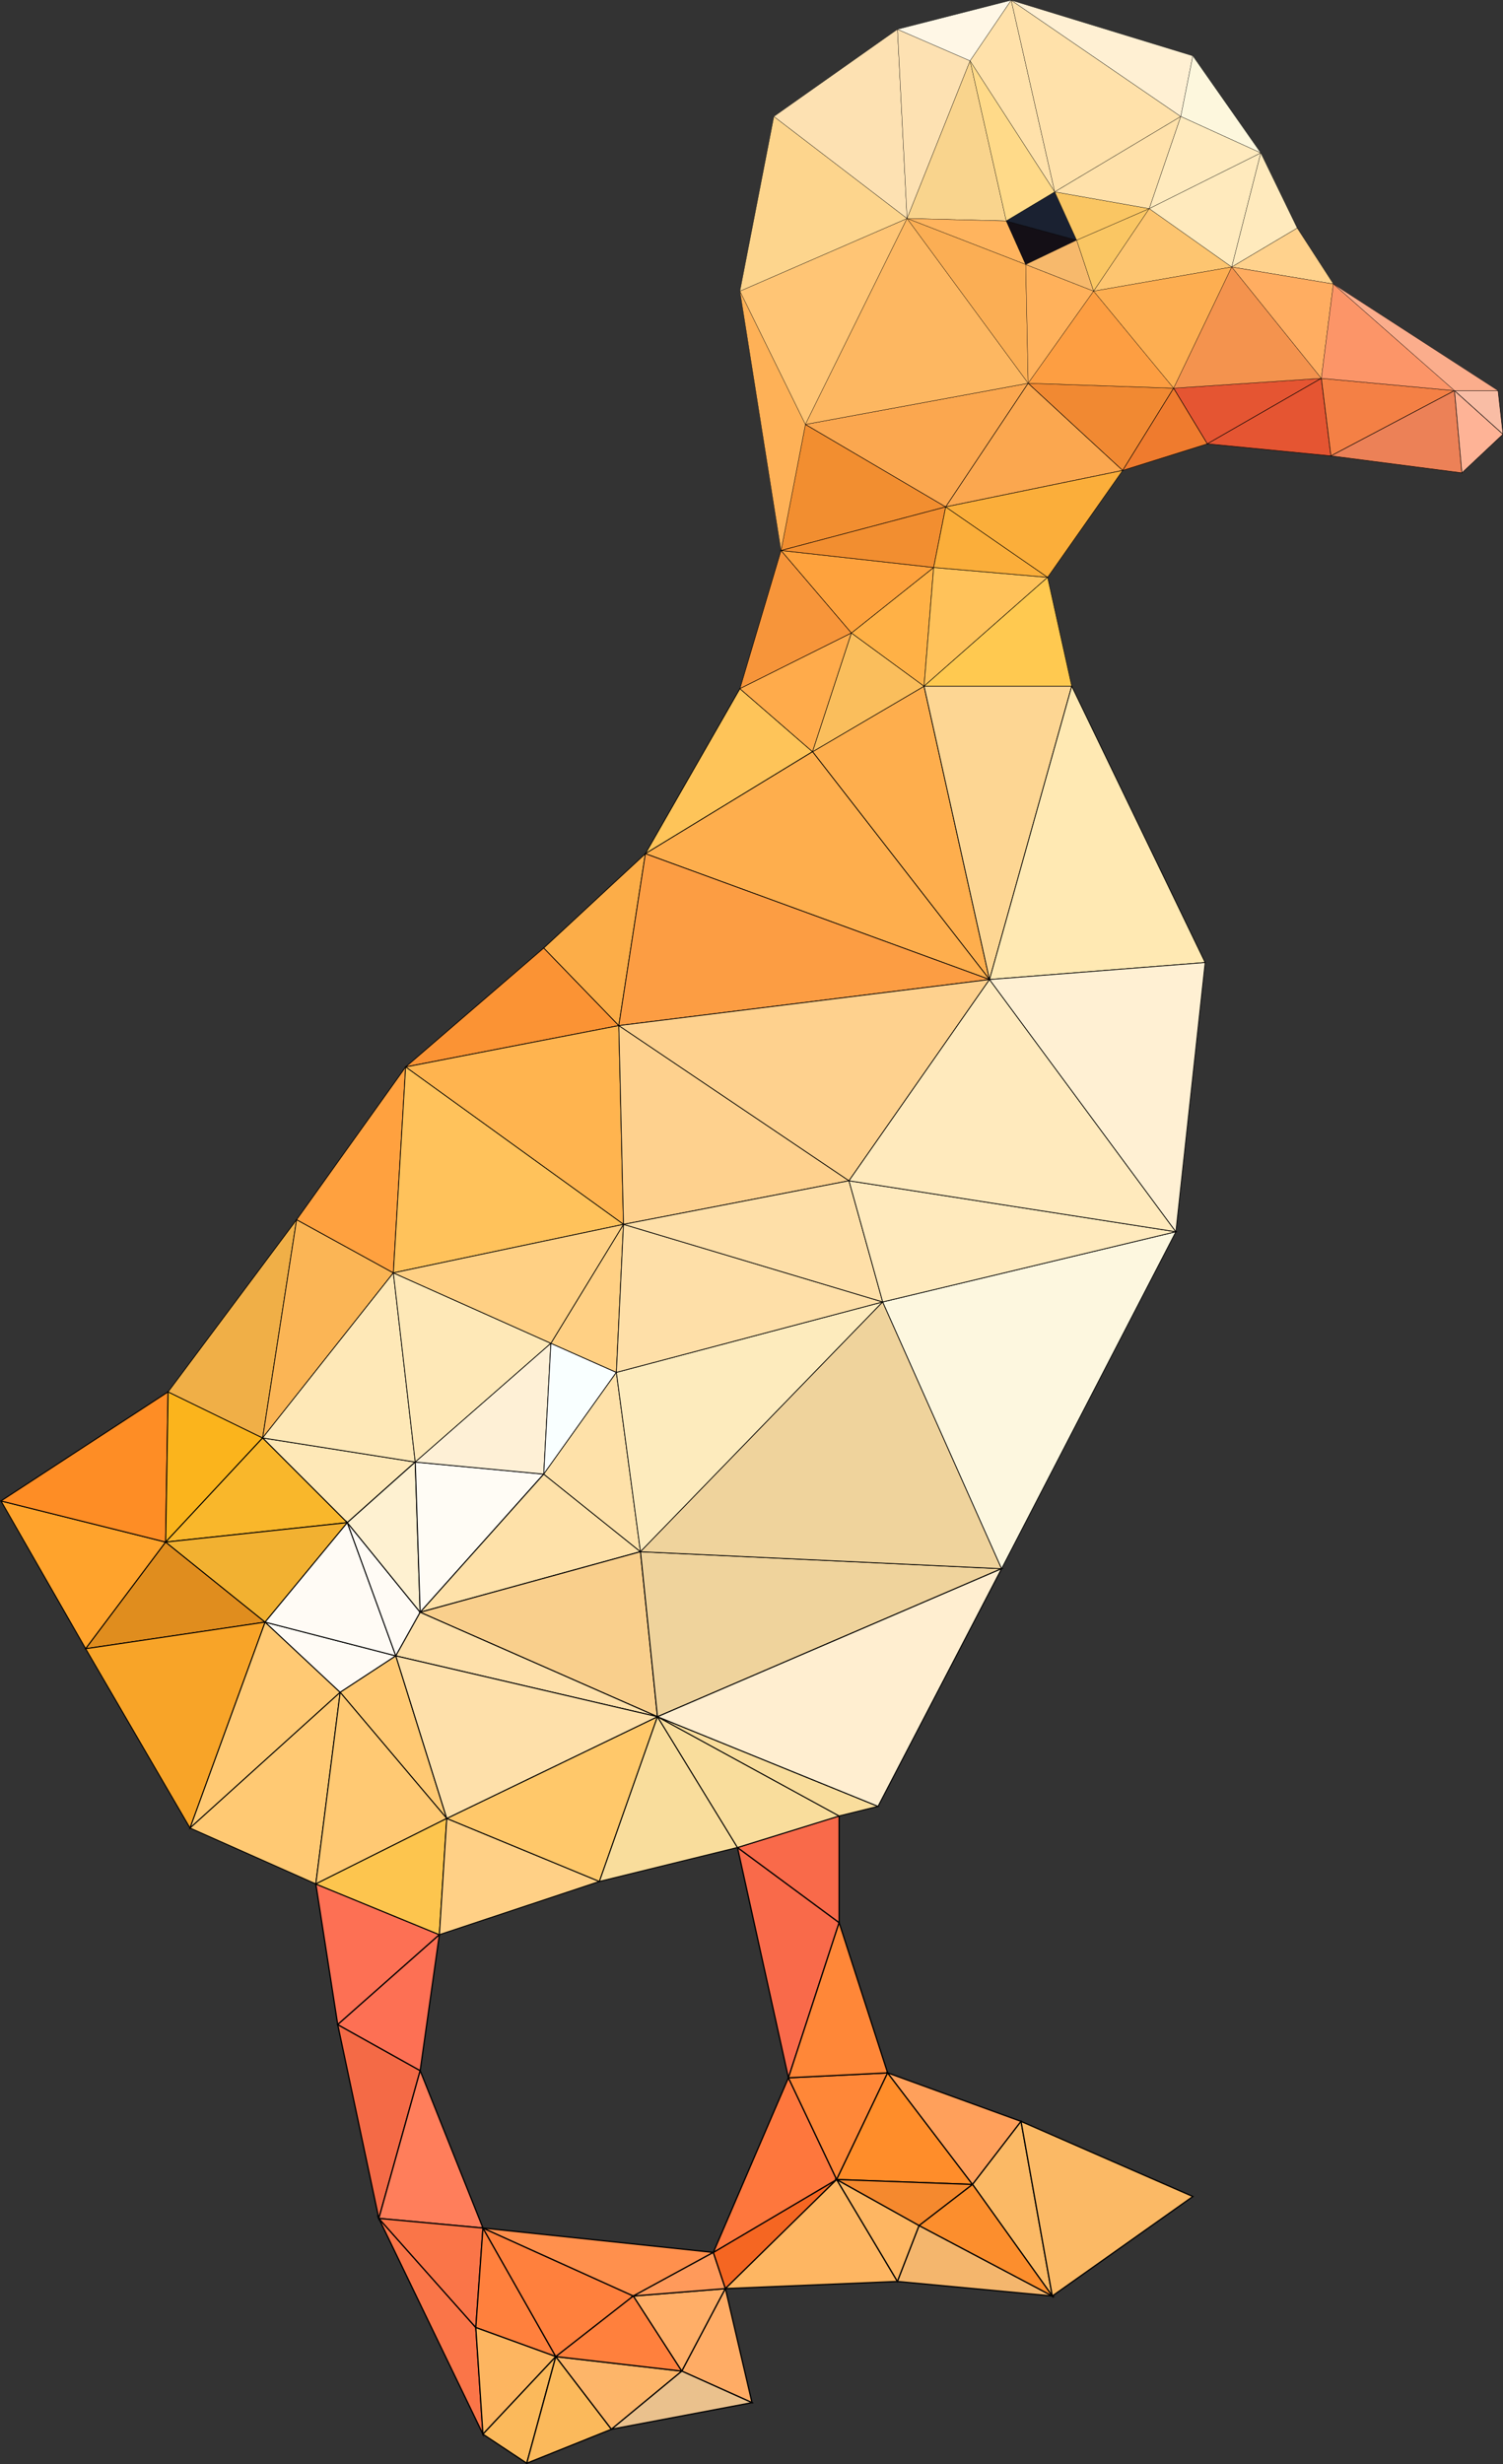 <?xml version="1.0" encoding="utf-8"?>
<!-- Generator: Adobe Illustrator 24.1.0, SVG Export Plug-In . SVG Version: 6.00 Build 0)  -->
<svg version="1.1" baseProfile="tiny" id="图层_1"
	 xmlns="http://www.w3.org/2000/svg" xmlns:xlink="http://www.w3.org/1999/xlink" x="0px" y="0px" viewBox="0 0 610.6 1000.4"
	 xml:space="preserve">
<rect x="0" y="0" width="610.6" height="1000.4" fill="#333333" stroke="none"/>
<g>
	<g>
		<polygon fill="#F46A46" stroke="#000000" stroke-width="0.5" stroke-miterlimit="10" points="137.2,822 153.9,900.7 170.7,840.7 
					"/>
		<polygon fill="#FD7054" stroke="#000000" stroke-width="0.5" stroke-miterlimit="10" points="128.3,764.9 137.2,822 178.5,785.5 
					"/>
		<polygon fill="#FD7054" stroke="#000000" stroke-width="0.5" stroke-miterlimit="10" points="137.2,822 170.7,840.7 178.5,785.5 
					"/>
		<polygon fill="#FA7548" stroke="#000000" stroke-width="0.5" stroke-miterlimit="10" points="193.3,945 153.9,900.7 196.2,988.3 
					"/>
		<polygon fill="#FF7E5B" stroke="#000000" stroke-width="0.5" stroke-miterlimit="10" points="170.7,840.7 153.9,900.7 
			196.2,904.6 		"/>
		<polygon fill="#FA7548" stroke="#000000" stroke-width="0.5" stroke-miterlimit="10" points="153.9,900.7 193.3,945 196.2,904.6 
					"/>
		<polygon fill="#FF803D" stroke="#000000" stroke-width="0.5" stroke-miterlimit="10" points="196.2,904.6 193.3,945 225.8,956.8 
					"/>
		<polygon fill="#FDB560" stroke="#000000" stroke-width="0.5" stroke-miterlimit="10" points="193.3,945 196.2,988.3 225.8,956.8 
					"/>
		<polygon fill="#FBB95B" stroke="#000000" stroke-width="0.5" stroke-miterlimit="10" points="196.2,988.3 214,1000.1 225.8,956.8 
					"/>
		<polygon fill="#FBB95B" stroke="#000000" stroke-width="0.5" stroke-miterlimit="10" points="225.8,956.8 214,1000.1 248.4,986.3 
					"/>
		<polygon fill="#FF803D" stroke="#000000" stroke-width="0.5" stroke-miterlimit="10" points="196.2,904.6 225.8,956.8 
			257.3,932.2 		"/>
		<polygon fill="#FDB569" stroke="#000000" stroke-width="0.5" stroke-miterlimit="10" points="225.8,956.8 248.4,986.3 277,962.7 
					"/>
		<polygon fill="#FF803D" stroke="#000000" stroke-width="0.5" stroke-miterlimit="10" points="257.3,932.2 225.8,956.8 277,962.7 
					"/>
		<polygon fill="#FF904D" stroke="#000000" stroke-width="0.5" stroke-miterlimit="10" points="196.2,904.6 257.3,932.2 
			289.8,914.5 		"/>
		<polygon fill="#FFAE67" stroke="#000000" stroke-width="0.5" stroke-miterlimit="10" points="257.3,932.2 277,962.7 294.7,929.2 
					"/>
		<polygon fill="#FF9A5B" stroke="#000000" stroke-width="0.5" stroke-miterlimit="10" points="289.8,914.5 257.3,932.2 
			294.7,929.2 		"/>
		<polygon fill="#FFAC65" stroke="#000000" stroke-width="0.5" stroke-miterlimit="10" points="294.7,929.2 277,962.7 305.5,975.5 
					"/>
		<polygon fill="#EAC18D" stroke="#000000" stroke-width="0.5" stroke-miterlimit="10" points="277,962.7 248.4,986.3 305.5,975.5 
					"/>
		<polygon fill="#F56622" stroke="#000000" stroke-width="0.5" stroke-miterlimit="10" points="289.8,914.5 294.7,929.2 
			339.9,884.9 		"/>
		<polygon fill="#FE773D" stroke="#000000" stroke-width="0.5" stroke-miterlimit="10" points="320.3,843.6 289.8,914.5 
			339.9,884.9 		"/>
		<polygon fill="#F96A4A" stroke="#000000" stroke-width="0.5" stroke-miterlimit="10" points="299.6,750.1 320.3,843.6 
			340.9,780.6 		"/>
		<polygon fill="#F96A4A" stroke="#000000" stroke-width="0.5" stroke-miterlimit="10" points="299.6,750.1 340.9,780.6 
			340.9,737.3 		"/>
		<polygon fill="#FF8738" stroke="#000000" stroke-width="0.5" stroke-miterlimit="10" points="320.3,843.6 339.9,884.9 
			360.6,841.6 		"/>
		<polygon fill="#FF8738" stroke="#000000" stroke-width="0.5" stroke-miterlimit="10" points="340.9,780.6 320.3,843.6 
			360.6,841.6 		"/>
		<polygon fill="#FEB662" stroke="#000000" stroke-width="0.5" stroke-miterlimit="10" points="339.9,884.9 294.7,929.2 
			364.6,926.3 		"/>
		<polygon fill="#FEB662" stroke="#000000" stroke-width="0.5" stroke-miterlimit="10" points="339.9,884.9 364.6,926.3 
			373.4,903.6 		"/>
		<polygon fill="#FF8D2A" stroke="#000000" stroke-width="0.5" stroke-miterlimit="10" points="360.6,841.6 339.9,884.9 
			395.1,886.9 		"/>
		<polygon fill="#F5892E" stroke="#000000" stroke-width="0.5" stroke-miterlimit="10" points="339.9,884.9 373.4,903.6 
			395.1,886.9 		"/>
		<polygon fill="#FFA05B" stroke="#000000" stroke-width="0.5" stroke-miterlimit="10" points="360.6,841.6 395.1,886.9 
			414.8,861.3 		"/>
		<polygon fill="#FBB965" stroke="#000000" stroke-width="0.5" stroke-miterlimit="10" points="414.8,861.3 395.1,886.9 
			427.5,932.2 		"/>
		<polygon fill="#F4B66D" stroke="#000000" stroke-width="0.5" stroke-miterlimit="10" points="373.4,903.6 364.6,926.3 
			427.5,932.2 		"/>
		<polygon fill="#FC8E2D" stroke="#000000" stroke-width="0.5" stroke-miterlimit="10" points="395.1,886.9 373.4,903.6 
			427.5,932.2 		"/>
		<polygon fill="#FBB965" stroke="#000000" stroke-width="0.5" stroke-miterlimit="10" points="414.8,861.3 427.5,932.2 
			484.6,891.8 		"/>
	</g>
	<g>
		<polygon fill="#FFA32C" stroke="#000000" stroke-width="0.4" stroke-miterlimit="10" points="0.4,609.4 34.8,669.4 67.3,626.1 		
			"/>
		<polygon fill="#FE8D25" stroke="#000000" stroke-width="0.4" stroke-miterlimit="10" points="0.4,609.4 67.3,626.1 68.3,565.1 		
			"/>
		<polygon fill="#FBB41C" stroke="#000000" stroke-width="0.4" stroke-miterlimit="10" points="68.3,565.1 67.3,626.1 106.7,583.8 
					"/>
		<polygon fill="#E08D1E" stroke="#000000" stroke-width="0.4" stroke-miterlimit="10" points="67.3,626.1 34.8,669.4 107.7,658.6 
					"/>
		<polygon fill="#F8A428" stroke="#000000" stroke-width="0.4" stroke-miterlimit="10" points="34.8,669.4 77.2,742.2 107.7,658.6 
					"/>
		<polygon fill="#FFC973" stroke="#000000" stroke-width="0.4" stroke-miterlimit="10" points="107.7,658.6 77.2,742.2 138.2,687.1 
					"/>
		<polygon fill="#FFC973" stroke="#000000" stroke-width="0.4" stroke-miterlimit="10" points="77.2,742.2 128.3,764.9 138.2,687.1 
					"/>
		<polygon fill="#F9B72B" stroke="#000000" stroke-width="0.4" stroke-miterlimit="10" points="106.7,583.8 67.3,626.1 141.1,618.2 
					"/>
		<polygon fill="#F2B131" stroke="#000000" stroke-width="0.4" stroke-miterlimit="10" points="67.3,626.1 107.7,658.6 141.1,618.2 
					"/>
		<polygon fill="#FFFBF5" stroke="#000000" stroke-width="0.4" stroke-miterlimit="10" points="107.7,658.6 138.2,687.1 
			160.8,672.3 		"/>
		<polygon fill="#FFFBF5" stroke="#000000" stroke-width="0.4" stroke-miterlimit="10" points="141.1,618.2 107.7,658.6 
			160.8,672.3 		"/>
		<polygon fill="#FEE8B7" stroke="#000000" stroke-width="0.4" stroke-miterlimit="10" points="106.7,583.8 141.1,618.2 
			168.7,593.6 		"/>
		<polygon fill="#FFFBF5" stroke="#000000" stroke-width="0.4" stroke-miterlimit="10" points="141.1,618.2 160.8,672.3 
			170.7,654.6 		"/>
		<polygon fill="#FEF1D1" stroke="#000000" stroke-width="0.4" stroke-miterlimit="10" points="168.7,593.6 141.1,618.2 
			170.7,654.6 		"/>
		<polygon fill="#FFC973" stroke="#000000" stroke-width="0.4" stroke-miterlimit="10" points="160.8,672.3 138.2,687.1 
			181.5,738.3 		"/>
		<polygon fill="#FFC973" stroke="#000000" stroke-width="0.4" stroke-miterlimit="10" points="138.2,687.1 128.3,764.9 
			181.5,738.3 		"/>
		<polygon fill="#FDC54E" stroke="#000000" stroke-width="0.4" stroke-miterlimit="10" points="128.3,764.9 178.5,785.5 
			181.5,738.3 		"/>
		<polygon fill="#FFFCF5" stroke="#000000" stroke-width="0.4" stroke-miterlimit="10" points="168.7,593.6 170.7,654.6 
			220.9,598.5 		"/>
		<polygon fill="#FFD086" stroke="#000000" stroke-width="0.4" stroke-miterlimit="10" points="181.5,738.3 178.5,785.5 
			243.5,763.9 		"/>
		<polygon fill="#FEE1A9" stroke="#000000" stroke-width="0.4" stroke-miterlimit="10" points="220.9,598.5 170.7,654.6 260.2,630 
					"/>
		<polygon fill="#FFC86A" stroke="#000000" stroke-width="0.4" stroke-miterlimit="10" points="181.5,738.3 243.5,763.9 267.1,697 
					"/>
		<polygon fill="#F9CF8C" stroke="#000000" stroke-width="0.4" stroke-miterlimit="10" points="260.2,630 170.7,654.6 267.1,697 		
			"/>
		<polygon fill="#FEE0AA" stroke="#000000" stroke-width="0.4" stroke-miterlimit="10" points="170.7,654.6 160.8,672.3 267.1,697 
					"/>
		<polygon fill="#FEE0AA" stroke="#000000" stroke-width="0.4" stroke-miterlimit="10" points="160.8,672.3 181.5,738.3 267.1,697 
					"/>
		<polygon fill="#F9DD9C" stroke="#000000" stroke-width="0.4" stroke-miterlimit="10" points="267.1,697 243.5,763.9 299.6,750.1 
					"/>
		<polygon fill="#F9DD9C" stroke="#000000" stroke-width="0.4" stroke-miterlimit="10" points="267.1,697 299.6,750.1 340.9,737.3 
					"/>
		<polygon fill="#F9DD9C" stroke="#000000" stroke-width="0.4" stroke-miterlimit="10" points="267.1,697 340.9,737.3 356.7,733.4 
					"/>
		<polygon fill="#EFD39C" stroke="#000000" stroke-width="0.4" stroke-miterlimit="10" points="260.2,630 267.1,697 406.9,636.9 		
			"/>
		<polygon fill="#FFEED0" stroke="#000000" stroke-width="0.4" stroke-miterlimit="10" points="267.1,697 356.7,733.4 406.9,636.9 
					"/>
	</g>
	<g>
		<polygon fill="#F0AF47" stroke="#000000" stroke-width="0.3" stroke-miterlimit="10" points="68.3,565.1 106.7,583.8 120.5,495.2 
					"/>
		<polygon fill="#FBB555" stroke="#000000" stroke-width="0.3" stroke-miterlimit="10" points="120.5,495.2 106.7,583.8 
			159.8,516.8 		"/>
		<polygon fill="#FFA13F" stroke="#000000" stroke-width="0.3" stroke-miterlimit="10" points="120.5,495.2 159.8,516.8 
			164.8,433.2 		"/>
		<polygon fill="#FEE8B7" stroke="#000000" stroke-width="0.3" stroke-miterlimit="10" points="159.8,516.8 106.7,583.8 
			168.7,593.6 		"/>
		<polygon fill="#FEE8B7" stroke="#000000" stroke-width="0.3" stroke-miterlimit="10" points="159.8,516.8 168.7,593.6 
			223.8,545.4 		"/>
		<polygon fill="#FEF0D6" stroke="#000000" stroke-width="0.3" stroke-miterlimit="10" points="168.7,593.6 220.9,598.5 
			223.8,545.4 		"/>
		<polygon fill="#F9FFFF" stroke="#000000" stroke-width="0.3" stroke-miterlimit="10" points="223.8,545.4 220.9,598.5 
			250.4,557.2 		"/>
		<polygon fill="#FB9334" stroke="#000000" stroke-width="0.3" stroke-miterlimit="10" points="220.9,384.9 164.8,433.2 
			251.4,416.4 		"/>
		<polygon fill="#FFB44F" stroke="#000000" stroke-width="0.3" stroke-miterlimit="10" points="251.4,416.4 164.8,433.2 
			253.3,497.1 		"/>
		<polygon fill="#FFD084" stroke="#000000" stroke-width="0.3" stroke-miterlimit="10" points="223.8,545.4 250.4,557.2 
			253.3,497.1 		"/>
		<polygon fill="#FFC25B" stroke="#000000" stroke-width="0.3" stroke-miterlimit="10" points="164.8,433.2 159.8,516.8 
			253.3,497.1 		"/>
		<polygon fill="#FFD084" stroke="#000000" stroke-width="0.3" stroke-miterlimit="10" points="159.8,516.8 223.8,545.4 
			253.3,497.1 		"/>
		<polygon fill="#FEE1A9" stroke="#000000" stroke-width="0.3" stroke-miterlimit="10" points="250.4,557.2 220.9,598.5 260.2,630 
					"/>
		<polygon fill="#FCAD48" stroke="#000000" stroke-width="0.3" stroke-miterlimit="10" points="220.9,384.9 251.4,416.4 
			262.2,346.6 		"/>
		<polygon fill="#FEC459" stroke="#000000" stroke-width="0.3" stroke-miterlimit="10" points="300.6,279.6 262.2,346.6 
			330.1,305.2 		"/>
		<polygon fill="#FED18E" stroke="#000000" stroke-width="0.3" stroke-miterlimit="10" points="251.4,416.4 253.3,497.1 
			344.9,479.4 		"/>
		<polygon fill="#FDEBBD" stroke="#000000" stroke-width="0.3" stroke-miterlimit="10" points="250.4,557.2 260.2,630 358.6,528.6 
					"/>
		<polygon fill="#FEDFA8" stroke="#000000" stroke-width="0.3" stroke-miterlimit="10" points="253.3,497.1 250.4,557.2 
			358.6,528.6 		"/>
		<polygon fill="#FEDFA8" stroke="#000000" stroke-width="0.3" stroke-miterlimit="10" points="344.9,479.4 253.3,497.1 
			358.6,528.6 		"/>
		<polygon fill="#FEAE4D" stroke="#000000" stroke-width="0.3" stroke-miterlimit="10" points="375.4,278.6 330.1,305.2 402,397.7 
					"/>
		<polygon fill="#FEAE4D" stroke="#000000" stroke-width="0.3" stroke-miterlimit="10" points="330.1,305.2 262.2,346.6 402,397.7 
					"/>
		<polygon fill="#FC9D43" stroke="#000000" stroke-width="0.3" stroke-miterlimit="10" points="262.2,346.6 251.4,416.4 402,397.7 
					"/>
		<polygon fill="#FED18E" stroke="#000000" stroke-width="0.3" stroke-miterlimit="10" points="251.4,416.4 344.9,479.4 402,397.7 
					"/>
		<polygon fill="#EFD39C" stroke="#000000" stroke-width="0.3" stroke-miterlimit="10" points="358.6,528.6 260.2,630 406.9,636.9 
					"/>
		<polygon fill="#FDD693" stroke="#000000" stroke-width="0.3" stroke-miterlimit="10" points="375.4,278.6 402,397.7 435.4,278.6 
					"/>
		<polygon fill="#FDF7DF" stroke="#000000" stroke-width="0.3" stroke-miterlimit="10" points="358.6,528.6 406.9,636.9 
			477.7,500.1 		"/>
		<polygon fill="#FFEABD" stroke="#000000" stroke-width="0.3" stroke-miterlimit="10" points="344.9,479.4 358.6,528.6 
			477.7,500.1 		"/>
		<polygon fill="#FFEABD" stroke="#000000" stroke-width="0.3" stroke-miterlimit="10" points="402,397.7 344.9,479.4 477.7,500.1 
					"/>
		<polygon fill="#FFE9B3" stroke="#000000" stroke-width="0.3" stroke-miterlimit="10" points="435.4,278.6 402,397.7 489.6,390.8 
					"/>
		<polygon fill="#FFF0D3" stroke="#000000" stroke-width="0.3" stroke-miterlimit="10" points="402,397.7 477.7,500.1 489.6,390.8 
					"/>
	</g>
	<g>
		<polygon fill="#F7953A" stroke="#000000" stroke-width="0.2" stroke-miterlimit="10" points="317.3,223.5 300.6,279.6 345.9,257 
					"/>
		<polygon fill="#FFAB4B" stroke="#000000" stroke-width="0.2" stroke-miterlimit="10" points="300.6,279.6 330.1,305.2 345.9,257 
					"/>
		<polygon fill="#FABE5C" stroke="#000000" stroke-width="0.2" stroke-miterlimit="10" points="345.9,257 330.1,305.2 375.4,278.6 
					"/>
		<polygon fill="#FFB146" stroke="#000000" stroke-width="0.2" stroke-miterlimit="10" points="345.9,257 375.4,278.6 379.3,230.4 
					"/>
		<polygon fill="#FEA23D" stroke="#000000" stroke-width="0.2" stroke-miterlimit="10" points="317.3,223.5 345.9,257 379.3,230.4 
					"/>
		<polygon fill="#F28E30" stroke="#000000" stroke-width="0.2" stroke-miterlimit="10" points="327.2,172.3 317.3,223.5 
			384.2,205.8 		"/>
		<polygon fill="#F28E30" stroke="#000000" stroke-width="0.2" stroke-miterlimit="10" points="317.3,223.5 379.3,230.4 
			384.2,205.8 		"/>
		<polygon fill="#FBA74F" stroke="#000000" stroke-width="0.2" stroke-miterlimit="10" points="327.2,172.3 384.2,205.8 
			417.7,155.6 		"/>
		<polygon fill="#FFC25A" stroke="#000000" stroke-width="0.2" stroke-miterlimit="10" points="379.3,230.4 375.4,278.6 
			425.6,234.4 		"/>
		<polygon fill="#FBAE3A" stroke="#000000" stroke-width="0.2" stroke-miterlimit="10" points="384.2,205.8 379.3,230.4 
			425.6,234.4 		"/>
		<polygon fill="#FFC950" stroke="#000000" stroke-width="0.2" stroke-miterlimit="10" points="425.6,234.4 375.4,278.6 
			435.4,278.6 		"/>
		<polygon fill="#FBA74F" stroke="#000000" stroke-width="0.2" stroke-miterlimit="10" points="417.7,155.6 384.2,205.8 456.1,191 
					"/>
		<polygon fill="#FBAE3A" stroke="#000000" stroke-width="0.2" stroke-miterlimit="10" points="384.2,205.8 425.6,234.4 456.1,191 
					"/>
		<polygon fill="#F18932" stroke="#000000" stroke-width="0.2" stroke-miterlimit="10" points="417.7,155.6 456.1,191 476.8,157.6 
					"/>
		<polygon fill="#EF7B2E" stroke="#000000" stroke-width="0.2" stroke-miterlimit="10" points="476.8,157.6 456.1,191 490.5,180.2 
					"/>
		<polygon fill="#E55532" stroke="#000000" stroke-width="0.2" stroke-miterlimit="10" points="476.8,157.6 490.5,180.2 
			536.8,153.6 		"/>
		<polygon fill="#E55532" stroke="#000000" stroke-width="0.2" stroke-miterlimit="10" points="536.8,153.6 490.5,180.2 
			540.7,185.1 		"/>
		<polygon fill="#F48045" stroke="#000000" stroke-width="0.2" stroke-miterlimit="10" points="536.8,153.6 540.7,185.1 
			590.9,158.6 		"/>
		<polygon fill="#EC8157" stroke="#000000" stroke-width="0.2" stroke-miterlimit="10" points="590.9,158.6 540.7,185.1 593.9,192 
					"/>
		<polygon fill="#FEB396" stroke="#000000" stroke-width="0.2" stroke-miterlimit="10" points="590.9,158.6 593.9,192 610.6,176.3 
					"/>
		<polygon fill="#F9BDA5" stroke="#000000" stroke-width="0.2" stroke-miterlimit="10" points="608.6,158.6 590.9,158.6 
			610.6,176.3 		"/>
	</g>
	<g>
		<polygon fill="#FEB157" stroke="#000000" stroke-width="0.1" stroke-miterlimit="10" points="300.6,118.2 317.3,223.5 
			327.2,172.3 		"/>
		<polygon fill="#FFC575" stroke="#000000" stroke-width="0.1" stroke-miterlimit="10" points="300.6,118.2 327.2,172.3 368.5,88.7 
					"/>
		<polygon fill="#FDD58D" stroke="#000000" stroke-width="0.1" stroke-miterlimit="10" points="314.4,47.3 300.6,118.2 368.5,88.7 
					"/>
		<polygon fill="#FDE1B2" stroke="#000000" stroke-width="0.1" stroke-miterlimit="10" points="364.6,11.9 314.4,47.3 368.5,88.7 		
			"/>
		<polygon fill="#FDE1B2" stroke="#000000" stroke-width="0.1" stroke-miterlimit="10" points="364.6,11.9 368.5,88.7 394.1,24.7 		
			"/>
		<polygon fill="#F9D48D" stroke="#000000" stroke-width="0.1" stroke-miterlimit="10" points="394.1,24.7 368.5,88.7 408.8,89.7 		
			"/>
		<polygon fill="#FFF7E6" stroke="#000000" stroke-width="0.1" stroke-miterlimit="10" points="364.6,11.9 394.1,24.7 410.8,0.1 		
			"/>
		<polygon fill="#FFB45E" stroke="#000000" stroke-width="0.1" stroke-miterlimit="10" points="408.8,89.7 368.5,88.7 416.7,107.4 
					"/>
		<polygon fill="#FDB761" stroke="#000000" stroke-width="0.1" stroke-miterlimit="10" points="368.5,88.7 327.2,172.3 417.7,155.6 
					"/>
		<polygon fill="#FBAE54" stroke="#000000" stroke-width="0.1" stroke-miterlimit="10" points="416.7,107.4 368.5,88.7 417.7,155.6 
					"/>
		<polygon fill="#FFDA89" stroke="#000000" stroke-width="0.1" stroke-miterlimit="10" points="394.1,24.7 408.8,89.7 428.5,77.9 		
			"/>
		<polygon fill="#FFE1AA" stroke="#000000" stroke-width="0.1" stroke-miterlimit="10" points="410.8,0.1 394.1,24.7 428.5,77.9 		
			"/>
		<polygon fill="#140F16" stroke="#000000" stroke-width="0.1" stroke-miterlimit="10" points="408.8,89.7 416.7,107.4 437.4,97.5 
					"/>
		<polygon fill="#1A2131" stroke="#000000" stroke-width="0.1" stroke-miterlimit="10" points="428.5,77.9 408.8,89.7 437.4,97.5 		
			"/>
		<polygon fill="#FFB15B" stroke="#000000" stroke-width="0.1" stroke-miterlimit="10" points="416.7,107.4 417.7,155.6 
			444.3,118.2 		"/>
		<polygon fill="#F7B96C" stroke="#000000" stroke-width="0.1" stroke-miterlimit="10" points="437.4,97.5 416.7,107.4 444.3,118.2 
					"/>
		<polygon fill="#FAC663" stroke="#000000" stroke-width="0.1" stroke-miterlimit="10" points="437.4,97.5 444.3,118.2 466.9,84.7 
					"/>
		<polygon fill="#FAC663" stroke="#000000" stroke-width="0.1" stroke-miterlimit="10" points="428.5,77.9 437.4,97.5 466.9,84.7 		
			"/>
		<polygon fill="#FD9E42" stroke="#000000" stroke-width="0.1" stroke-miterlimit="10" points="444.3,118.2 417.7,155.6 
			476.8,157.6 		"/>
		<polygon fill="#FFE1AA" stroke="#000000" stroke-width="0.1" stroke-miterlimit="10" points="410.8,0.1 428.5,77.9 479.7,47.3 		
			"/>
		<polygon fill="#FFE1AA" stroke="#000000" stroke-width="0.1" stroke-miterlimit="10" points="428.5,77.9 466.9,84.7 479.7,47.3 		
			"/>
		<polygon fill="#FFF0D3" stroke="#000000" stroke-width="0.1" stroke-miterlimit="10" points="410.8,0.1 479.7,47.3 484.6,22.7 		
			"/>
		<polygon fill="#FDC570" stroke="#000000" stroke-width="0.1" stroke-miterlimit="10" points="466.9,84.7 444.3,118.2 500.4,108.4 
					"/>
		<polygon fill="#FDAE51" stroke="#000000" stroke-width="0.1" stroke-miterlimit="10" points="444.3,118.2 476.8,157.6 
			500.4,108.4 		"/>
		<polygon fill="#FDF7DD" stroke="#000000" stroke-width="0.1" stroke-miterlimit="10" points="484.6,22.7 479.7,47.3 512.2,62.1 		
			"/>
		<polygon fill="#FFEABD" stroke="#000000" stroke-width="0.1" stroke-miterlimit="10" points="479.7,47.3 466.9,84.7 512.2,62.1 		
			"/>
		<polygon fill="#FFEABD" stroke="#000000" stroke-width="0.1" stroke-miterlimit="10" points="466.9,84.7 500.4,108.4 512.2,62.1 
					"/>
		<polygon fill="#FFEABD" stroke="#000000" stroke-width="0.1" stroke-miterlimit="10" points="512.2,62.1 500.4,108.4 527,92.6 		
			"/>
		<polygon fill="#F4934E" stroke="#000000" stroke-width="0.1" stroke-miterlimit="10" points="500.4,108.4 476.8,157.6 
			536.8,153.6 		"/>
		<polygon fill="#FFD28D" stroke="#000000" stroke-width="0.1" stroke-miterlimit="10" points="527,92.6 500.4,108.4 541.7,115.3 		
			"/>
		<polygon fill="#FFAD61" stroke="#000000" stroke-width="0.1" stroke-miterlimit="10" points="500.4,108.4 536.8,153.6 
			541.7,115.3 		"/>
		<polygon fill="#FC9568" stroke="#000000" stroke-width="0.1" stroke-miterlimit="10" points="541.7,115.3 536.8,153.6 
			590.9,158.6 		"/>
		<polygon fill="#FBAD8C" stroke="#000000" stroke-width="0.1" stroke-miterlimit="10" points="541.7,115.3 590.9,158.6 
			608.6,158.6 		"/>
	</g>
</g>
</svg>
